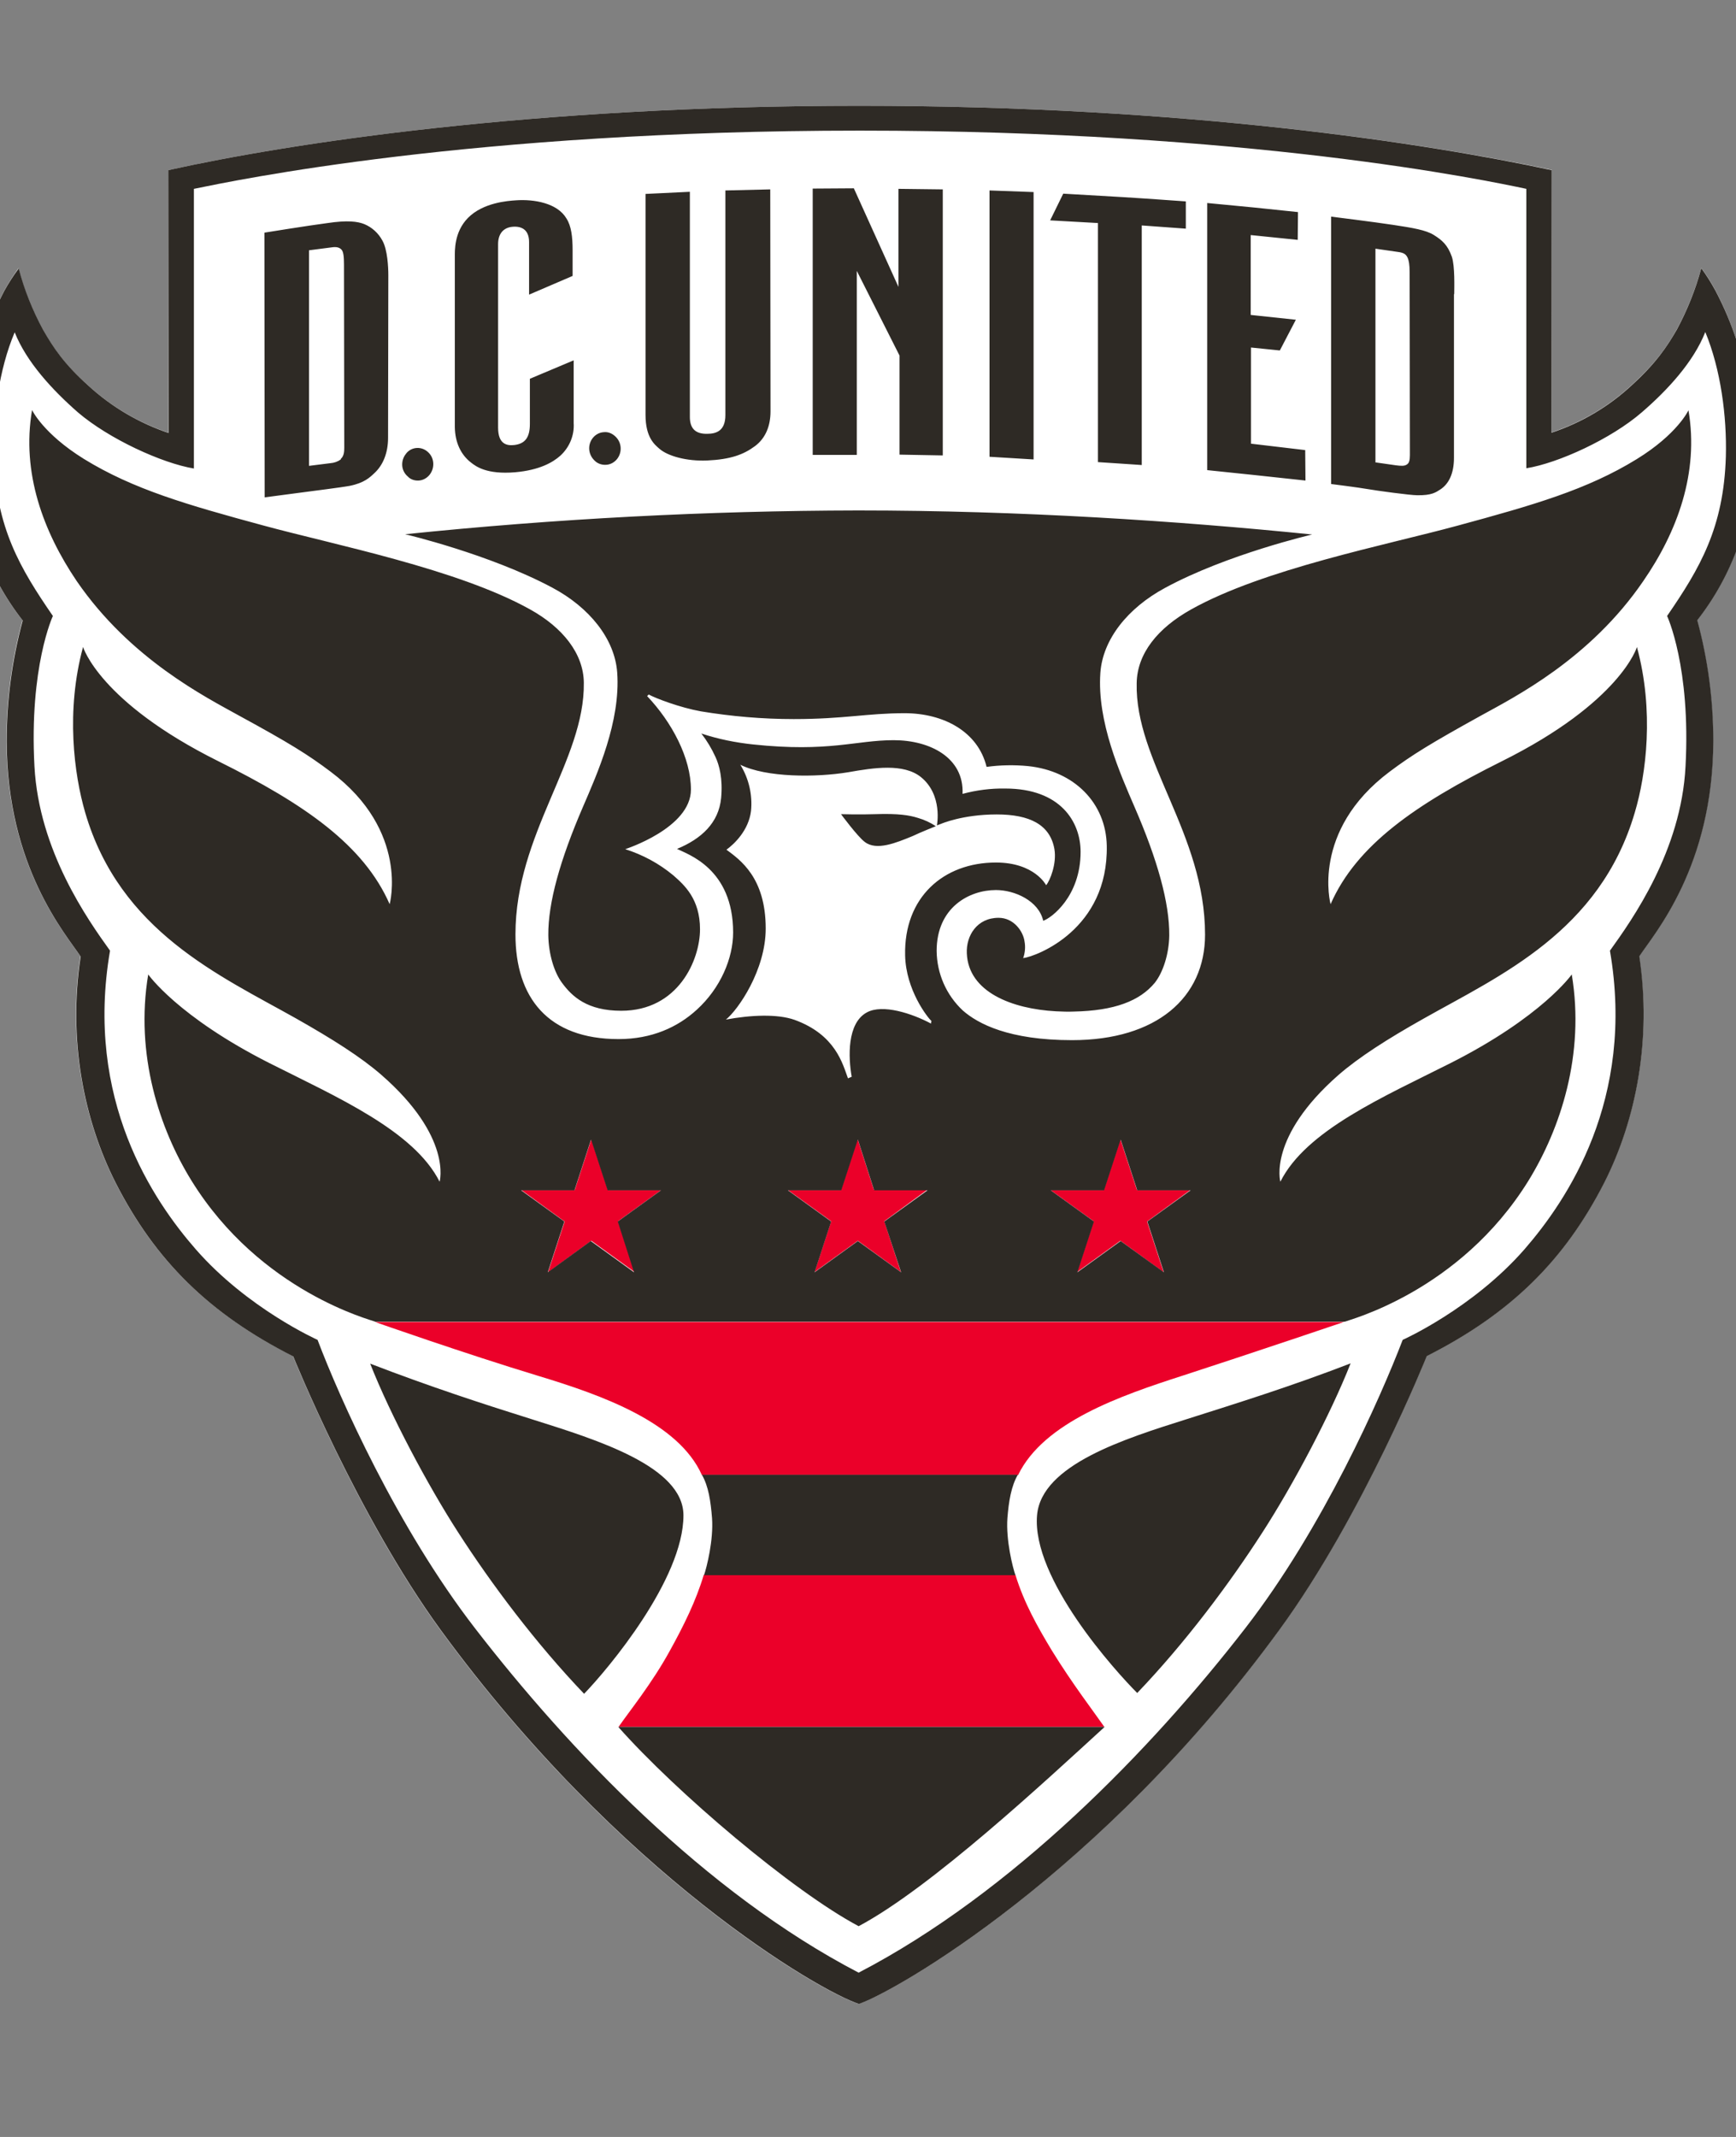 <?xml version="1.0" encoding="utf-8"?>
<!-- Generator: Adobe Illustrator 24.3.0, SVG Export Plug-In . SVG Version: 6.00 Build 0)  -->
<svg version="1.1" id="Layer_1" xmlns="http://www.w3.org/2000/svg" xmlns:xlink="http://www.w3.org/1999/xlink" x="0px" y="0px"
	 viewBox="250 10 650 800" style="enable-background:new 0 0 1144 809.8;" xml:space="preserve">
<rect x="250" y="10" width="650" height="800" fill="#808080" stroke="none"/>
<style type="text/css">
	.st0{clip-path:url(#SVGID_2_);}
	.st1{clip-path:url(#SVGID_4_);}
	.st2{fill:#FFFFFF;}
	.st3{fill:#EB0029;}
	.st4{fill:#2E2A25;}
</style>
<g id="DC-Logo">
	<g>
		<defs>
			<rect id="SVGID_1_" x="237.4" y="49.6" width="669.2" height="710.5"/>
		</defs>
		<clipPath id="SVGID_2_">
			<use xlink:href="#SVGID_1_"  style="overflow:visible;"/>
		</clipPath>
		<g class="st0">
			<g id="DC-Logo-2">
				<g>
					<defs>
						<rect id="SVGID_3_" x="237.4" y="49.6" width="669.2" height="710.5"/>
					</defs>
					<clipPath id="SVGID_4_">
						<use xlink:href="#SVGID_3_"  style="overflow:visible;"/>
					</clipPath>
					<g class="st1">
						<path class="st2" d="M906.5,183.1c-0.5,21.5-7.9,42.2-21.1,59.1c4,14.7,6,29.9,6,45.2c-0.1,47.1-22.1,72.1-27.7,80.6
							c4.8,31.2-1.2,61.2-13.1,84.7c-14.8,29-34.9,49-66.5,65c0,0-23.9,59.7-55.2,102.5c-66.9,91.7-144,135.6-157.4,140
							c-14.7-4.7-89.4-48-156.6-140c-31.2-42.8-55.2-102.5-55.2-102.5c-31.6-16-51.7-36-66.5-65c-11.9-23.5-17.9-53.5-13.1-84.7
							c-5.6-8.5-27.6-33.5-27.7-80.6c0-15.3,2-30.5,6-45.2c-13.2-16.9-20.5-37.7-21-59.1c-0.4-15.7,1.1-39.1,14.2-64.3
							c1.6-2.9,3.4-5.7,5.3-8.4c2.1,8,5.2,15.7,9.1,22.9c3.7,6.7,7.8,12.7,16.9,20.9c8.7,8,18.9,14,30.1,17.8L313,73.7
							c45.1-10,136.2-24.1,258.7-24.1s212.8,14.1,259.3,24l-0.1,98.3c11.2-3.7,21.5-9.8,30.1-17.8c9-8.2,13.1-14.2,16.9-20.9
							c3.9-7.3,7-15,9.1-22.9c2,2.7,3.7,5.5,5.3,8.4C905.5,143.9,907,167.3,906.5,183.1"/>
						<path class="st3" d="M471.4,436.5l6.2,19h20l-16.2,11.7l6.2,19l-16.2-11.7l-16.2,11.8l6.2-19l-16.2-11.8h20L471.4,436.5z
							 M564.9,455.5H545l16.2,11.7l-6.2,19l16.2-11.7l16.1,11.7l-6.2-19l16.1-11.8h-20l-6.1-19L564.9,455.5z M663.3,455.5h-20
							l16.2,11.7l-6.2,19l16.2-11.7l16.2,11.8l-6.2-19l16.2-11.8h-20l-6.2-19L663.3,455.5z M500.8,628
							c-6.8,12.4-15.3,22.8-19.2,28.5h181.9c-3.9-5.6-12.1-16.3-19.6-28.5c-5.5-9.1-10.5-18-13.7-28.4H513.5
							C510.6,609.3,506,618.6,500.8,628 M693.1,524.9c27.4-8.9,60.1-20,60.1-20H390.4c0,0,33.5,11.8,61.2,20.2
							c23.8,7.2,52.4,17.4,61.2,37.1h118.4C640.8,542.4,669.5,532.5,693.1,524.9"/>
						<path class="st4" d="M600.4,319.3c-2.1-1.4-4.3-2.4-6.7-3.1c-3.2-1-7.2-1.7-16.1-1.4c-5.5,0.2-12.7,0-12.7,0s6.2,8.4,8.9,10.4
							c4.4,3.4,11.8,0.3,17.9-2.2C594.6,321.6,600.4,319.3,600.4,319.3 M682.4,377.9c3-3.8,5.3-10.6,5.4-17.7
							c0.1-12.2-4.4-28.3-13-48.1c-5.3-12.3-14.1-31.9-12.8-50.2c0.9-12.6,10.3-24.3,24.2-31.8c23.2-12.6,55.1-20,55.1-20
							c-50.3-5.1-109.2-9-170-9c-56.7,0.1-113.3,3.1-169.6,8.9c0,0,31.5,7.4,55.1,20c13.9,7.4,23.4,19.2,24.3,31.8
							c1.3,18.3-7.5,37.9-12.8,50.2c-8.6,19.9-13.1,36-13,48.1c0.1,7.1,2.2,13.9,5.1,17.8c3.8,5.2,9.5,10.5,22.2,10.5
							c21.4,0,29.5-19.1,29.5-30.5s-5.9-16.6-10-20.2c-5.3-4.4-11.4-7.7-18-9.8c0,0,24.6-7.9,24.6-22.3c0-11.8-7.1-25.2-16.4-35
							l0.6-0.6c2.5,1.4,11.7,4.9,19.5,6.3c11.5,1.9,23.1,2.9,34.8,2.9c18.9,0,27.5-2.2,41.5-2.2c14.6,0,27.5,6.9,30.7,20.1
							c5.1-0.7,10.3-0.8,15.5-0.3c17.4,1.8,29.2,13.9,29.5,29.8c0.6,31.3-26.2,41.4-31.3,42.1c0.7-2,0.9-4.2,0.5-6.3
							c-0.5-3.7-4-8.8-9.7-8.8c-8.1,0-12.2,6.7-11.9,13.3c0.6,14.5,16.9,20.8,33.4,21.7c2.5,0.1,4.2,0.2,6.6,0.1
							C667.3,388.4,676.8,384.7,682.4,377.9 M906.6,183.1c-0.5,21.5-7.9,42.2-21.1,59.1c4,14.7,6,29.9,6,45.2
							c-0.1,47.1-22.1,72.1-27.7,80.6c4.7,31.2-1.2,61.2-13.1,84.7c-14.8,29-34.9,49-66.5,65c0,0-23.9,59.7-55.2,102.5
							c-66.9,91.7-144,135.5-157.4,140c-14.6-4.7-89.4-48-156.6-140c-31.2-42.8-55.2-102.4-55.2-102.4c-31.6-16-51.7-36-66.5-65
							c-11.9-23.5-17.9-53.5-13.1-84.7c-5.6-8.5-27.6-33.5-27.7-80.6c0-15.3,2-30.4,6-45.2c-13.2-16.9-20.6-37.7-21.1-59.1
							c-0.4-15.7,1.1-39.1,14.2-64.3c1.6-2.9,3.4-5.7,5.4-8.4c2.1,8,5.2,15.7,9.1,22.9c3.8,6.7,7.8,12.7,16.9,20.9
							c8.7,8,18.9,14,30.1,17.8L313,73.7c45.1-10,136.2-24.1,258.7-24.1S784.5,63.7,831,73.7l-0.1,98.3c11.2-3.7,21.5-9.8,30.1-17.8
							c9-8.2,13.1-14.3,16.9-20.9c3.9-7.3,7-15,9.1-22.9c2,2.7,3.7,5.5,5.3,8.4C905.5,143.9,906.9,167.3,906.6,183.1 M888.5,134.3
							c-4.4,11.2-14.1,21.7-23.7,30c-11.5,10-31.4,19.1-43.3,21V80.7c-15.1-3.2-103.6-21.8-249.5-21.8S337.8,77.6,322.6,80.7v104.7
							c-12-2-31.8-11.1-43.4-21c-9.6-8.4-19.3-18.9-23.7-30c-5.9,13.9-8.2,31.5-7.8,46.5c0.8,26.7,9.8,41.8,22.1,59.7
							c0,0-8.9,19-6.9,56.3c1.7,31.6,19.9,57.3,28.3,69c-9.6,55.8,16.2,93.6,32.1,111.8c19.4,22.2,45.6,33.9,45.6,33.9
							c8.3,21.9,29.8,70.2,58.9,107.9c35.2,45.6,86.2,99.1,143.7,129c57.5-29.9,109.5-83.4,144.8-129c29.1-37.6,50.5-86,58.9-107.9
							c0,0,26.2-11.7,45.6-33.9c15.8-18.2,41.6-56,32-111.8c8.4-11.7,26.7-37.4,28.3-69c2-37.3-6.9-56.3-6.9-56.3
							c12.3-17.9,21.2-33,22-59.7C896.6,165.9,894.3,148.3,888.5,134.3 M862.9,252.2c6.5,23.9,3.5,47.6-0.8,62
							c-13.1,44.6-50.5,61-79,77.1c-13.7,7.7-24.3,14.5-31.9,21.1c-26.6,23.3-21.8,40-21.8,40c9.6-19.2,38.5-31.7,63.7-44.4
							c34.4-17.4,45.4-33.2,45.4-33.2c5,29.9-4.2,57.7-16.2,77.2c-25.8,41.7-67.6,52.2-68.8,52.8h-363c-1.2-0.6-43-11.1-68.8-52.8
							c-12-19.4-21.2-47.2-16.2-77.2c0,0,11,15.8,45.4,33.2c25.2,12.7,54.1,25.3,63.7,44.4c0,0,4.9-16.7-21.8-40
							c-7.7-6.7-18.3-13.4-31.9-21.1c-28.6-16.1-66-32.6-79-77.1c-4.2-14.4-7.3-38.1-0.8-62c0,0,6.1,20.6,50.7,42.8
							c32.4,16.1,54.4,31.4,64.1,53.5c0,0,7.5-27.4-22.1-49.6c-8.5-6.4-15.4-10.7-34.3-21c-12.4-6.9-40.7-21.1-60.8-50.4
							C266.2,209,258,187,262,163.5c0,0,4.1,8.8,19.4,18.3c18.5,11.4,38.7,17.2,67.1,24.9c26.8,7.3,72.8,16.3,99.9,31.4
							c12.3,6.8,20.1,16.6,20.2,27.5c0.4,29-25.6,56.5-25.6,94.2c0,23.7,12.2,39.2,38.6,39.2c12.4,0,22.1-4.4,29.3-11
							c8.9-8.1,13.6-19.3,13.6-28.9c0-24-17.1-29.3-21-31.3c9.2-3.8,15.6-9.8,16.5-19c0.7-7.3-0.7-12.4-2.1-15.4
							c-1.4-3.1-3.2-6.1-5.3-8.8c6.3,2.1,12.8,3.4,19.4,4.1c28.4,3,38.4-1.6,52.6-1.6c13.7,0,26.4,6.6,25.8,20.1
							c5.2-1.4,10.6-2.1,16-2c20.7,0,28.2,12.5,28.2,23.7c0,16.8-11.1,24.9-14,25.8c-1.7-7.5-10.7-11.5-17.7-11.5
							c-10,0-22.2,6.5-22.2,22.8c0.1,8.5,3.6,16.5,9.8,22.3c5.7,5,17.3,11.1,40.9,11.1c31.6,0,49.8-15.9,49.8-39.5
							c0-37.7-26.3-65-25.6-94.2c0.2-11,7.8-20.5,20.3-27.5c27.1-15.2,73-24.1,99.8-31.4c28.4-7.7,48.6-13.5,67.1-24.9
							c15.3-9.4,19.4-18.3,19.4-18.3c4,23.4-4.2,45.5-16.9,63.9c-20,29.3-48.3,43.5-60.8,50.4c-18.8,10.4-25.8,14.7-34.2,21
							c-29.6,22.2-22.1,49.6-22.1,49.6c9.7-22.1,31.8-37.4,64.1-53.5C856.9,272.8,863,252.1,862.9,252.2 M481.3,467.3l16.2-11.7h-20
							l-6.2-19l-6.2,19h-20l16.2,11.7l-6.2,19l16.1-11.7l16.2,11.7L481.3,467.3z M581.1,467.3l16.2-11.7h-20l-6.1-19l-6.2,19h-20
							l16.2,11.7l-6.2,19l16.2-11.7l16.2,11.7L581.1,467.3z M598.8,392.3c-1.6-1.5-9.6-11.7-9.9-24.6c-0.5-21.8,14.4-34.8,34-34.8
							c14.5,0,18.8,8.5,18.8,8.5c1.5-1.8,4-8.1,3.1-13.5c-1.6-9.2-9.3-13-21.6-13c-12.8,0-20.8,3.5-20.8,3.5l-1.6,0.6
							c0,0,2.3-11.4-6-18.1c-6.5-5.2-17.6-3.5-27.2-1.8c-12.1,2-30.7,2-40.4-2.8c3.2,5.2,4.6,11.3,4,17.3
							c-0.9,7.3-6.3,12.4-9.2,14.5c5.1,3.8,14.7,10.4,14.7,29.5c0,15.6-10.4,30.5-14.9,34.1c9.1-1.7,19.2-2.2,25.7,0.1
							c15.4,5.6,18,16.5,20,21.9l1.4-0.6c-1.3-7.2-1.8-20.1,5.7-24.1c5.9-3.2,16.9,0.4,24,4.2c0,0,0-1,0.3-0.9 M679.6,467.3
							l16.2-11.7h-20l-6.2-19l-6.2,19h-20l16.2,11.7l-6.2,19l16.2-11.7l16.2,11.7L679.6,467.3z M449.7,541.5
							c-18.2-5.7-38.8-12.4-61.1-21c7.6,19.3,21.6,45.6,32.9,63.1c12.4,19.3,29.2,41.7,47.2,60.5c9-9.3,37.2-42.9,37.2-66.8
							C505.9,558.9,473.1,548.9,449.7,541.5 M638.3,577.2c-2.1,23.8,29.5,58.6,37.5,66.6c18-18.8,34.6-41,47-60.3
							c11.3-17.5,25.3-43.8,32.9-63.1c-22.3,8.6-42.2,14.8-61.1,20.8C671.2,548.6,640,558.3,638.3,577.2 M512.8,562.1
							c2.5,4.3,3.3,10,3.8,16.2c0.6,8.3-2,18.5-3,21.4h116.6c-1-2.8-3.6-13.1-3-21.4c0.5-6.2,1.4-11.9,3.9-16.2H512.8z M571.5,731.1
							c27.1-14.4,70-54.4,92.1-74.6H481.5C503,680.8,546.8,718,571.5,731.1 M395.4,113c0-2.9-0.3-9.5-2.2-12.9
							c-1.5-2.8-3.9-5-6.8-6.2c-2.5-1-6.3-1.5-13.7-0.4c-7,0.9-23.7,3.6-23.7,3.6l0.1,99.1c0,0,10-1.3,13.6-1.8
							c3.8-0.5,15.6-2,18.2-2.5c5.5-1.1,7.6-3.2,9.2-4.7c3.3-3,5.2-7.6,5.2-13.3L395.4,113z M377.6,182c-1.1,0.8-2.5,1.3-3.9,1.4
							l-8,1v-80.7l8.5-1.1c1.9-0.3,3,0.1,3.7,0.9s0.9,2.6,0.9,5.6l0.1,68.5c0,1.5-0.1,3.1-1.3,4.2 M794.5,120.1
							c0-2.3,0.3-10.4-0.9-14c-1.6-4.5-3.7-6.2-6.7-8.1s-8-2.7-15.2-3.8s-23.3-3.1-23.3-3.1v100.1c0,0,10.3,1.3,13.7,1.9
							s15.9,2.3,18.5,2.3c5.5,0.1,7-1.1,8.6-2.1c3.3-2.1,5.2-6.1,5.2-11.9V120.1z M777.9,180.4c0,1.9-0.3,2.9-1,3.4
							c-1,0.8-2.5,0.6-4.2,0.4l-7.7-1.1v-80l8.3,1.2c2.5,0.3,3.2,1,3.8,2.3c0.4,1,0.7,2.4,0.7,5.4L777.9,180.4z M406.8,189.9
							c1.6-0.1,3-0.9,4-2.1c2.1-2.6,1.9-6.4-0.6-8.6c-2.3-2.1-5.8-2-7.9,0.3l-0.3,0.4c-1,1.2-1.5,2.8-1.4,4.4
							c0.1,1.6,0.9,3.1,2.1,4.1C403.7,189.5,405.3,190,406.8,189.9 M477,184c1.6-0.1,3-0.9,4-2.1c2.1-2.6,1.8-6.4-0.7-8.6
							c-1.2-1.1-2.7-1.7-4.3-1.5c-1.6,0.1-3,0.9-4,2.1c-2.1,2.6-1.8,6.3,0.7,8.6c1.1,1.1,2.7,1.6,4.2,1.5 M443.1,85
							c-2.9,0.2-12.2,0.8-17.9,6.6c-5.2,5.3-4.9,12.3-4.9,14.8v63.5c0.1,5.7,2.2,10.3,6.1,13.3c1.8,1.4,5.8,4.5,16.5,3.6
							c9.1-0.8,14.1-3.7,16.9-6.2c3.4-3.1,5.3-7.6,5-12.2v-23.5l-16.4,6.9v16.9c0,5.1-1.8,7.4-5.8,7.9c-2.6,0.3-6.1-0.1-6.1-6.5
							v-68.7c0-3.9,2-6.2,5.4-6.5s6.2,1.1,6.2,5.7v19.7l16.3-7v-9.6c0-5.1-0.5-9.1-2.3-11.9C458.7,86,449.9,84.5,443.1,85
							 M538.4,80.9l-16.8,0.4v84.1c0,5.9-3.4,7-6.8,7c-4.2,0.1-6.5-1.8-6.5-6.3V81.8l-16.6,0.8v82.7c0,8.6,3.5,11.2,5.2,12.7
							c3.2,2.8,10.3,4.7,17.8,4.4c8.8-0.4,13.7-2.2,18-5.4c4-3,5.8-7.6,5.8-13L538.4,80.9 M603,80.9l-16.6-0.2v36.7l-16.7-36.9
							l-15.4,0.1v99.7h16.5v-68.9l16,31.7v37.1l16.2,0.3L603,80.9 M637,81.9l-16.5-0.6V181l16.5,1V81.9z M738.7,178.5l-20.3-2.4v-36
							l10.8,1.1l6-11.5l-16.9-1.8V98l17.6,1.8l0.1-10.4c0,0-11.3-1.2-16.3-1.7C715.6,87.3,702,86,702,86v100c0,0,12.6,1.3,17.3,1.8
							l19.5,2.1L738.7,178.5z M694,85.4c0,0-16.7-1.2-23.5-1.6l-22.4-1.3l-4.9,10l17.9,1V183c0,0,16.8,1.1,16.4,1.1V94.4l16.5,1.2
							L694,85.4z"/>
					</g>
				</g>
			</g>
		</g>
	</g>
</g>
</svg>

